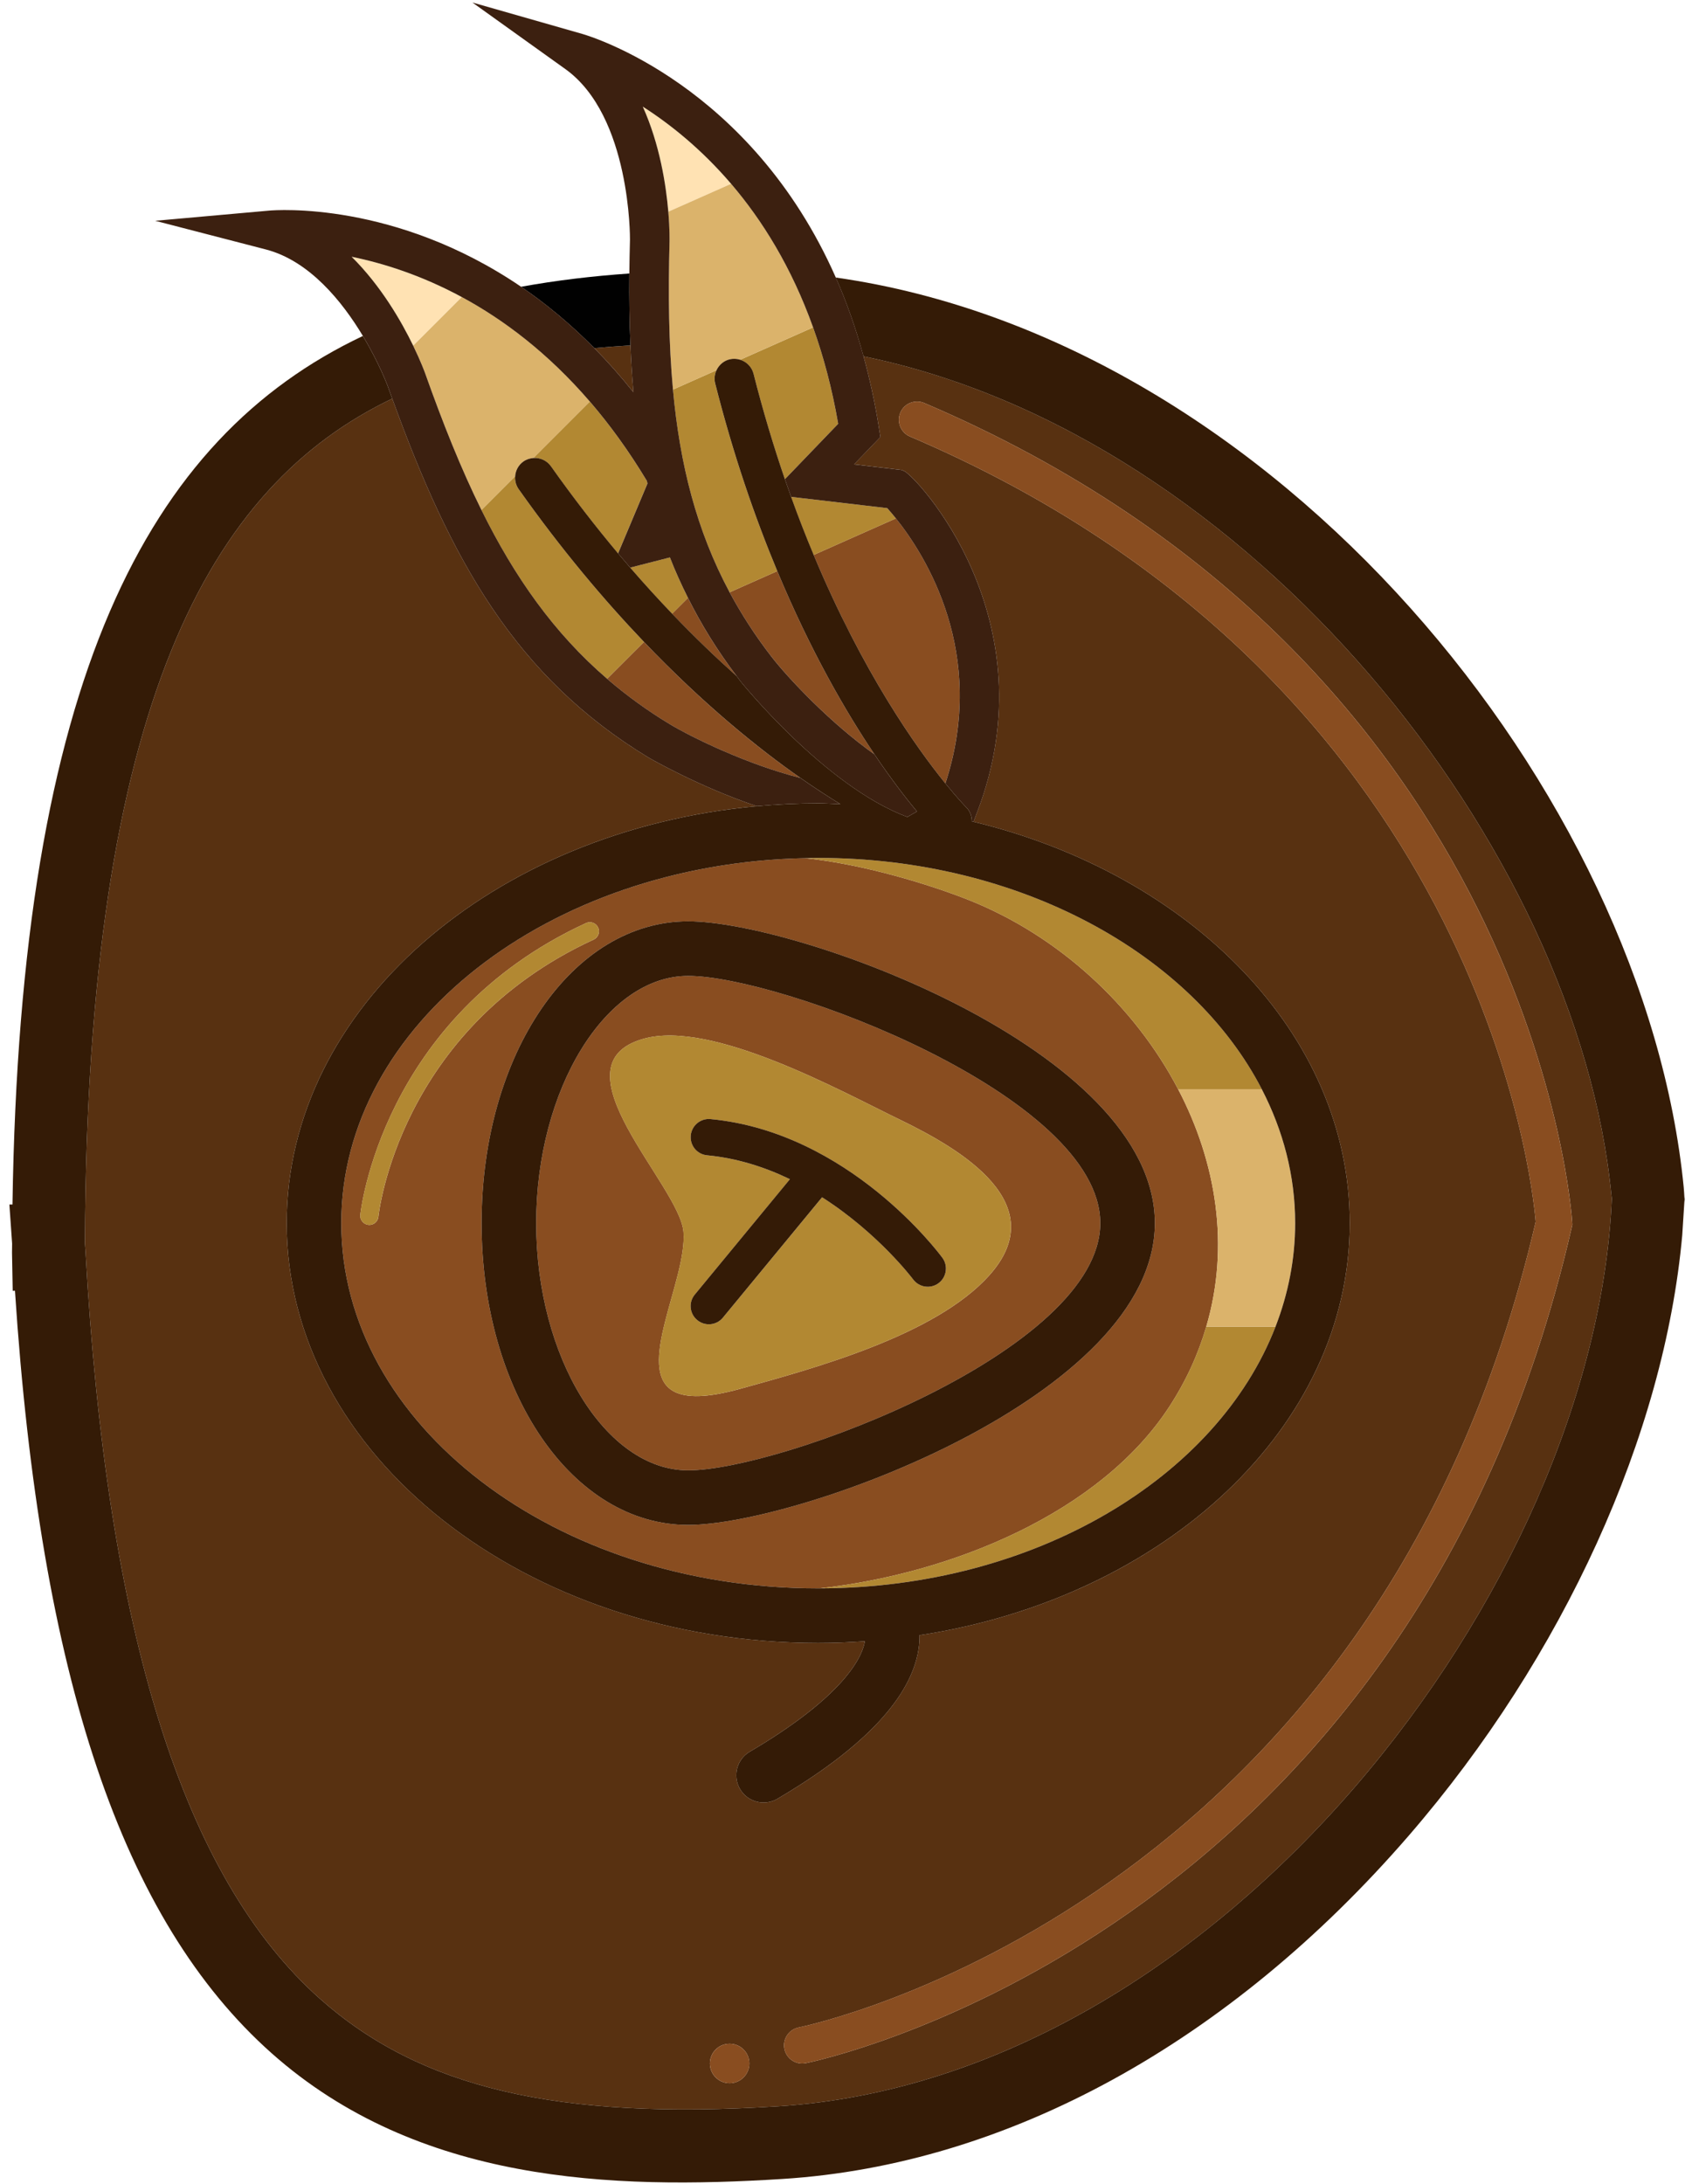 <svg width="93" height="120" viewBox="0 0 93 120" fill="none" xmlns="http://www.w3.org/2000/svg">
<path d="M64.269 77.297C65.201 75.867 65.865 74.391 66.302 72.897C67.605 68.463 66.859 63.868 64.757 59.854C62.351 55.258 58.177 51.422 53.279 49.467C51.097 48.596 47.443 47.485 44.252 47.154C30.129 47.449 18.758 56.328 18.758 67.207C18.758 78.275 30.518 87.279 44.973 87.279C45 87.279 45.028 87.277 45.056 87.277C52.336 86.469 60.471 83.123 64.269 77.297ZM19.803 66.76C19.813 66.653 20.951 55.906 32.212 50.721C32.463 50.606 32.76 50.715 32.875 50.967C32.906 51.033 32.921 51.106 32.921 51.176C32.921 51.364 32.813 51.545 32.63 51.629C21.887 56.576 20.809 66.752 20.799 66.854C20.773 67.129 20.529 67.331 20.254 67.305C19.979 67.279 19.774 67.022 19.803 66.76ZM26.471 67.209C26.471 57.91 31.456 50.625 37.822 50.625C43.833 50.625 63.476 57.693 63.476 67.209C63.476 76.725 43.832 83.793 37.822 83.793C31.456 83.793 26.471 76.51 26.471 67.209Z" fill="#894D20"/>
<path d="M60.476 67.209C60.476 60.205 42.895 53.625 37.822 53.625C33.296 53.625 29.471 59.846 29.471 67.209C29.471 74.572 33.295 80.793 37.822 80.793C42.895 80.793 60.476 74.213 60.476 67.209ZM37.053 76.465C34.836 75.303 37.766 70.336 37.569 67.701C37.379 65.146 30.255 58.508 35.383 57.076C39.139 56.029 46.218 59.953 49.487 61.537C52.788 63.135 57.921 66.141 54.364 70.092C51.403 73.381 44.786 75.178 40.659 76.321C38.844 76.821 37.717 76.815 37.053 76.465Z" fill="#894D20"/>
<path d="M54.362 70.091C57.919 66.141 52.786 63.135 49.485 61.536C46.216 59.953 39.137 56.029 35.381 57.075C30.252 58.508 37.376 65.145 37.567 67.701C37.764 70.335 34.835 75.302 37.051 76.465C37.715 76.814 38.842 76.82 40.656 76.32C44.784 75.177 51.401 73.38 54.362 70.091ZM39.734 72.404C39.383 72.831 38.753 72.891 38.327 72.54C37.901 72.189 37.839 71.558 38.191 71.133L43.417 64.796C42.053 64.138 40.524 63.642 38.868 63.483C38.319 63.431 37.919 62.956 37.968 62.392C38.02 61.843 38.508 61.44 39.058 61.492C46.634 62.212 51.591 68.831 51.798 69.114C51.93 69.291 51.993 69.499 51.993 69.706C51.993 70.013 51.852 70.312 51.587 70.51C51.144 70.838 50.517 70.743 50.189 70.299C50.16 70.26 48.275 67.763 45.187 65.79L39.734 72.404Z" fill="#B28832"/>
<path d="M34.818 21.555C34.742 20.715 34.689 19.856 34.653 18.979C33.985 19.018 33.323 19.069 32.668 19.129C33.395 19.864 34.113 20.672 34.818 21.555Z" fill="#583111"/>
<path d="M4.669 68.194L4.668 68.325L4.698 68.718C5.864 89.716 10.081 103.165 17.591 109.833C23.111 114.735 30.638 116.503 42.759 115.739C67.043 114.208 87.67 87.214 88.593 65.852L88.569 65.664C86.715 46.574 68.711 23.924 47.465 19.582C47.799 20.803 48.087 22.094 48.305 23.478L48.39 24.011L46.943 25.515L49.549 25.822L49.677 25.871C50.317 26.117 57.773 34.019 53.711 44.623L53.508 45.154C65.464 48.045 74.188 56.834 74.188 67.207C74.188 78.426 63.994 87.795 50.538 89.853C50.539 89.874 50.544 89.89 50.544 89.91C50.544 90.211 50.513 90.543 50.437 90.902C49.888 93.484 47.294 96.154 42.73 98.841C42.017 99.261 41.097 99.023 40.677 98.308C40.257 97.593 40.495 96.673 41.208 96.255C46.052 93.405 47.362 91.265 47.534 90.185C46.689 90.244 45.837 90.279 44.973 90.279C28.864 90.279 15.758 79.929 15.758 67.207C15.758 55.391 27.072 45.627 41.595 44.299C38.396 43.219 35.703 41.66 35.653 41.631C28.325 37.192 24.772 30.77 21.561 21.904C11.554 26.682 4.791 38.659 4.669 68.194ZM40.103 114.469C39.504 114.469 39.019 113.983 39.019 113.385C39.019 112.785 39.504 112.301 40.103 112.301C40.702 112.301 41.187 112.785 41.187 113.385C41.187 113.983 40.701 114.469 40.103 114.469ZM84.409 67.131C84.232 64.981 81.338 37.348 50.014 23.985C49.504 23.768 49.272 23.176 49.487 22.672C49.704 22.164 50.292 21.928 50.8 22.145C84.423 36.491 86.4 66.852 86.415 67.157L86.423 67.296L86.392 67.433C77.401 106.63 44.613 113.306 44.283 113.369C43.74 113.473 43.217 113.115 43.113 112.574C43.009 112.037 43.365 111.508 43.908 111.404C44.224 111.342 75.671 104.887 84.409 67.131Z" fill="#583111"/>
<path d="M88.569 65.664L88.593 65.852C87.67 87.213 67.043 114.207 42.759 115.739C30.638 116.503 23.111 114.735 17.591 109.833C10.081 103.165 5.864 89.716 4.698 68.718L4.668 68.325L4.669 68.194C4.791 38.659 11.554 26.682 21.56 21.905C21.472 21.663 21.384 21.425 21.296 21.178C21.287 21.155 20.825 19.926 19.946 18.461C8.092 24.072 1.108 37.371 0.686 66.186L0.516 66.186L0.666 68.334L0.66 68.83L0.699 70.928L0.822 70.922C2.22 92.188 6.722 105.531 14.933 112.824C22.97 119.961 33.636 120.32 43.009 119.73C55.353 118.951 67.576 112.251 77.43 100.867C85.949 91.021 91.477 78.832 92.464 67.869L92.589 65.902C92.576 65.679 92.557 65.338 92.545 65.246C90.426 43.592 70.17 18.701 45.937 15.25C46.519 16.566 47.033 18.01 47.462 19.582C68.711 23.924 86.716 46.575 88.569 65.664Z" fill="#341B06"/>
<path d="M92.601 65.757L92.592 65.903C92.596 65.971 92.599 66.029 92.601 66.064L92.601 65.757Z" fill="#010101"/>
<path d="M32.667 19.129C33.322 19.068 33.984 19.018 34.652 18.979C34.598 17.702 34.579 16.389 34.592 15.028C32.528 15.173 30.543 15.411 28.641 15.758C29.983 16.67 31.338 17.786 32.667 19.129Z" fill="#010101"/>
<path d="M63.476 67.209C63.476 57.693 43.832 50.625 37.822 50.625C31.457 50.625 26.471 57.91 26.471 67.209C26.471 76.51 31.456 83.793 37.822 83.793C43.832 83.793 63.476 76.725 63.476 67.209ZM29.471 67.209C29.471 59.846 33.295 53.625 37.822 53.625C42.895 53.625 60.476 60.205 60.476 67.209C60.476 74.213 42.895 80.793 37.822 80.793C33.295 80.793 29.471 74.573 29.471 67.209Z" fill="#341B06"/>
<path d="M50.188 70.299C50.516 70.742 51.143 70.838 51.586 70.51C51.852 70.313 51.992 70.012 51.992 69.705C51.992 69.498 51.929 69.291 51.797 69.113C51.59 68.83 46.633 62.211 39.057 61.492C38.507 61.439 38.019 61.844 37.967 62.392C37.918 62.955 38.319 63.431 38.867 63.482C40.523 63.64 42.052 64.136 43.416 64.795L38.19 71.133C37.837 71.557 37.9 72.19 38.326 72.539C38.752 72.891 39.383 72.83 39.733 72.404L45.185 65.789C48.274 67.762 50.159 70.26 50.188 70.299Z" fill="#341B06"/>
<path d="M40.486 37.148C39.423 35.742 38.543 34.316 37.812 32.853L36.941 33.722C38.171 35.007 39.359 36.142 40.486 37.148Z" fill="#894D20"/>
<path d="M35.395 35.273L33.369 37.298C34.404 38.189 35.531 39.015 36.779 39.771C38.063 40.548 41.139 42.027 43.991 42.746C41.655 41.111 38.662 38.695 35.395 35.273Z" fill="#894D20"/>
<path d="M37.813 32.854C37.448 32.122 37.11 31.383 36.819 30.631L34.637 31.19C35.416 32.092 36.186 32.934 36.942 33.723L37.813 32.854Z" fill="#B28832"/>
<path d="M30.279 25.619C31.514 27.365 32.752 28.955 33.969 30.408L35.585 26.566C35.574 26.517 35.561 26.47 35.55 26.421C34.552 24.763 33.5 23.319 32.418 22.064L29.316 25.166C29.684 25.14 30.053 25.298 30.279 25.619Z" fill="#B28832"/>
<path d="M28.505 26.875C28.354 26.662 28.295 26.414 28.313 26.172L26.461 28.024C28.28 31.7 30.437 34.774 33.368 37.297L35.394 35.272C33.183 32.955 30.847 30.184 28.505 26.875Z" fill="#B28832"/>
<path d="M25.381 16.324C23.149 15.117 21.047 14.461 19.324 14.109C20.947 15.714 22.067 17.673 22.709 18.996L25.381 16.324Z" fill="#FFE2B3"/>
<path d="M28.764 25.359C28.933 25.24 29.126 25.179 29.319 25.166L32.421 22.064C30.113 19.388 27.679 17.562 25.383 16.322L22.711 18.994C23.135 19.867 23.352 20.465 23.358 20.484C24.335 23.236 25.334 25.746 26.462 28.023L28.314 26.171C28.335 25.857 28.487 25.556 28.764 25.359Z" fill="#DBB36B"/>
<path d="M51.961 43.045C54.307 35.897 50.84 30.479 49.243 28.484L44.723 30.492C47.433 36.971 50.383 41.102 51.961 43.045Z" fill="#894D20"/>
<path d="M42.722 31.381L40.103 32.545C40.749 33.746 41.505 34.922 42.4 36.076C43.318 37.264 45.657 39.748 48.06 41.443C46.468 39.079 44.542 35.748 42.722 31.381Z" fill="#894D20"/>
<path d="M49.242 28.486C49.053 28.252 48.888 28.06 48.764 27.922L43.48 27.303C43.883 28.424 44.3 29.487 44.721 30.494L49.242 28.486Z" fill="#B28832"/>
<path d="M40.682 19.769C41.032 19.878 41.32 20.156 41.417 20.537C41.942 22.611 42.525 24.539 43.14 26.332L46.069 23.287C45.732 21.338 45.259 19.58 44.69 17.99L40.682 19.769Z" fill="#B28832"/>
<path d="M42.722 31.382C41.49 28.425 40.305 25.001 39.309 21.071C39.244 20.817 39.279 20.565 39.382 20.344L36.988 21.408C37.365 25.492 38.274 29.135 40.102 32.545L42.722 31.382Z" fill="#B28832"/>
<path d="M35.328 5.858C36.266 7.938 36.607 10.171 36.731 11.633L40.184 10.1C38.534 8.172 36.81 6.805 35.328 5.858Z" fill="#FFE2B3"/>
<path d="M40.095 19.748C40.296 19.697 40.497 19.711 40.682 19.768L44.69 17.989C43.5 14.661 41.882 12.085 40.185 10.1L36.732 11.633C36.814 12.6 36.801 13.237 36.8 13.258C36.723 16.178 36.755 18.877 36.988 21.408L39.382 20.344C39.515 20.061 39.766 19.832 40.095 19.748Z" fill="#DBB36B"/>
<path d="M31.074 3.795C34.676 6.373 34.627 13.108 34.626 13.164C34.609 13.795 34.598 14.414 34.592 15.027C34.578 16.388 34.598 17.701 34.652 18.978C34.688 19.855 34.741 20.714 34.817 21.554C34.112 20.671 33.393 19.863 32.667 19.128C31.338 17.784 29.983 16.669 28.642 15.757C21.716 11.044 15.185 11.538 14.792 11.573L8.531 12.132L14.615 13.708C17.02 14.333 18.823 16.589 19.946 18.46C20.825 19.925 21.287 21.153 21.296 21.177C21.384 21.423 21.472 21.661 21.56 21.904C24.771 30.769 28.324 37.191 35.652 41.631C35.703 41.66 38.395 43.219 41.594 44.299C42.702 44.197 43.829 44.141 44.972 44.141C45.383 44.141 45.785 44.17 46.191 44.186C45.548 43.791 44.816 43.321 43.991 42.745C41.139 42.026 38.063 40.548 36.779 39.77C35.531 39.014 34.404 38.188 33.369 37.297C30.437 34.774 28.281 31.699 26.462 28.024C25.334 25.747 24.335 23.237 23.358 20.485C23.351 20.465 23.134 19.868 22.711 18.995C22.069 17.673 20.949 15.714 19.326 14.108C21.049 14.46 23.15 15.116 25.383 16.323C27.679 17.563 30.113 19.389 32.421 22.065C33.503 23.321 34.555 24.764 35.553 26.422C35.564 26.471 35.577 26.518 35.588 26.567L33.972 30.409C34.196 30.675 34.417 30.934 34.639 31.19L36.821 30.631C37.112 31.383 37.45 32.121 37.815 32.854C38.545 34.317 39.426 35.743 40.489 37.149C40.553 37.235 40.612 37.323 40.679 37.409C40.735 37.479 45.349 43.21 49.871 44.891L50.399 44.59C49.789 43.854 48.98 42.809 48.06 41.444C45.657 39.749 43.317 37.264 42.399 36.077C41.505 34.923 40.75 33.747 40.103 32.546C38.275 29.136 37.366 25.493 36.989 21.409C36.756 18.878 36.723 16.179 36.801 13.259C36.802 13.238 36.815 12.601 36.733 11.634C36.609 10.171 36.267 7.939 35.33 5.859C36.811 6.806 38.536 8.173 40.186 10.101C41.883 12.085 43.5 14.662 44.691 17.99C45.26 19.58 45.733 21.338 46.07 23.287L43.141 26.332C43.254 26.66 43.369 26.982 43.483 27.303L48.766 27.922C48.89 28.061 49.055 28.252 49.244 28.486C50.841 30.48 54.307 35.898 51.962 43.047C52.661 43.908 53.095 44.348 53.112 44.365C53.325 44.576 53.418 44.857 53.419 45.135C53.448 45.143 53.479 45.151 53.509 45.156L53.712 44.625C57.774 34.021 50.317 26.119 49.678 25.873L49.55 25.824L46.944 25.517L48.391 24.013L48.306 23.48C48.088 22.095 47.8 20.804 47.466 19.584C47.036 18.012 46.523 16.568 45.941 15.252C41.26 4.647 32.462 1.996 32.009 1.865L25.966 0.138L31.074 3.795Z" fill="#3C2010"/>
<path d="M64.268 77.297C60.47 83.123 52.335 86.469 45.055 87.277C56.893 87.25 66.903 81.181 70.108 72.896L66.301 72.896C65.863 74.391 65.199 75.868 64.268 77.297Z" fill="#B28832"/>
<path d="M64.757 59.853L69.356 59.853C65.515 52.416 56.038 47.141 44.973 47.141C44.731 47.141 44.493 47.148 44.252 47.154C47.443 47.484 51.098 48.596 53.279 49.468C58.177 51.422 62.351 55.258 64.757 59.853Z" fill="#B28832"/>
<path d="M66.301 72.897L70.108 72.897C70.806 71.091 71.187 69.183 71.187 67.207C71.187 64.612 70.533 62.133 69.355 59.853L64.756 59.853C66.857 63.867 67.604 68.463 66.301 72.897Z" fill="#DBB36B"/>
<path d="M15.758 67.207C15.758 79.93 28.863 90.279 44.973 90.279C45.836 90.279 46.689 90.244 47.534 90.185C47.362 91.265 46.052 93.406 41.208 96.255C40.495 96.674 40.257 97.594 40.677 98.308C41.097 99.023 42.017 99.261 42.73 98.841C47.294 96.153 49.888 93.484 50.437 90.903C50.513 90.543 50.544 90.212 50.544 89.91C50.544 89.891 50.539 89.875 50.538 89.853C63.994 87.794 74.188 78.425 74.188 67.207C74.188 56.834 65.464 48.045 53.508 45.154C53.478 45.148 53.447 45.14 53.418 45.133C53.417 44.856 53.324 44.575 53.111 44.364C53.093 44.346 52.66 43.907 51.961 43.045C50.383 41.102 47.433 36.971 44.724 30.492C44.302 29.485 43.886 28.422 43.483 27.301C43.369 26.981 43.254 26.659 43.141 26.331C42.527 24.538 41.944 22.61 41.418 20.535C41.32 20.154 41.032 19.877 40.683 19.767C40.498 19.71 40.297 19.698 40.096 19.747C39.767 19.831 39.516 20.06 39.383 20.343C39.279 20.564 39.244 20.817 39.31 21.07C40.306 25 41.491 28.424 42.723 31.381C44.543 35.748 46.469 39.078 48.061 41.444C48.981 42.809 49.79 43.854 50.4 44.59L49.872 44.891C45.35 43.209 40.735 37.479 40.68 37.409C40.613 37.323 40.554 37.236 40.49 37.15C39.363 36.144 38.175 35.008 36.945 33.723C36.189 32.934 35.42 32.093 34.64 31.191C34.418 30.934 34.197 30.674 33.973 30.409C32.755 28.956 31.518 27.366 30.283 25.62C30.056 25.3 29.687 25.141 29.321 25.167C29.129 25.181 28.935 25.241 28.766 25.36C28.49 25.558 28.337 25.858 28.315 26.174C28.297 26.416 28.356 26.663 28.507 26.877C30.849 30.186 33.185 32.956 35.397 35.273C38.665 38.694 41.658 41.11 43.993 42.745C44.818 43.321 45.551 43.792 46.193 44.187C45.787 44.17 45.385 44.141 44.974 44.141C43.831 44.141 42.704 44.199 41.596 44.3C27.072 45.627 15.758 55.391 15.758 67.207ZM18.758 67.207C18.758 56.328 30.129 47.449 44.252 47.154C44.492 47.148 44.731 47.141 44.973 47.141C56.037 47.141 65.515 52.415 69.356 59.853C70.534 62.132 71.188 64.611 71.188 67.207C71.188 69.184 70.807 71.092 70.109 72.896C66.904 81.181 56.894 87.251 45.056 87.278C45.028 87.278 45 87.279 44.973 87.279C30.518 87.28 18.758 78.276 18.758 67.207Z" fill="#341B06"/>
<path d="M43.112 112.574C43.216 113.115 43.739 113.472 44.282 113.369C44.612 113.306 77.4 106.631 86.391 67.433L86.422 67.296L86.414 67.157C86.398 66.852 84.422 36.491 50.799 22.145C50.291 21.928 49.703 22.165 49.486 22.672C49.271 23.176 49.504 23.768 50.013 23.985C81.336 37.348 84.231 64.981 84.408 67.131C75.67 104.887 44.222 111.342 43.906 111.402C43.364 111.507 43.008 112.037 43.112 112.574Z" fill="#894D20"/>
<path d="M41.188 113.385C41.188 112.786 40.702 112.301 40.103 112.301C39.505 112.301 39.02 112.786 39.02 113.385C39.02 113.983 39.505 114.469 40.103 114.469C40.702 114.469 41.188 113.983 41.188 113.385Z" fill="#894D20"/>
<path d="M20.797 66.854C20.807 66.752 21.885 56.577 32.628 51.629C32.811 51.544 32.919 51.362 32.919 51.175C32.919 51.105 32.904 51.033 32.873 50.967C32.758 50.715 32.461 50.606 32.21 50.721C20.949 55.907 19.811 66.653 19.801 66.76C19.773 67.022 19.977 67.279 20.252 67.305C20.527 67.329 20.77 67.129 20.797 66.854Z" fill="#B28832"/>
</svg>
